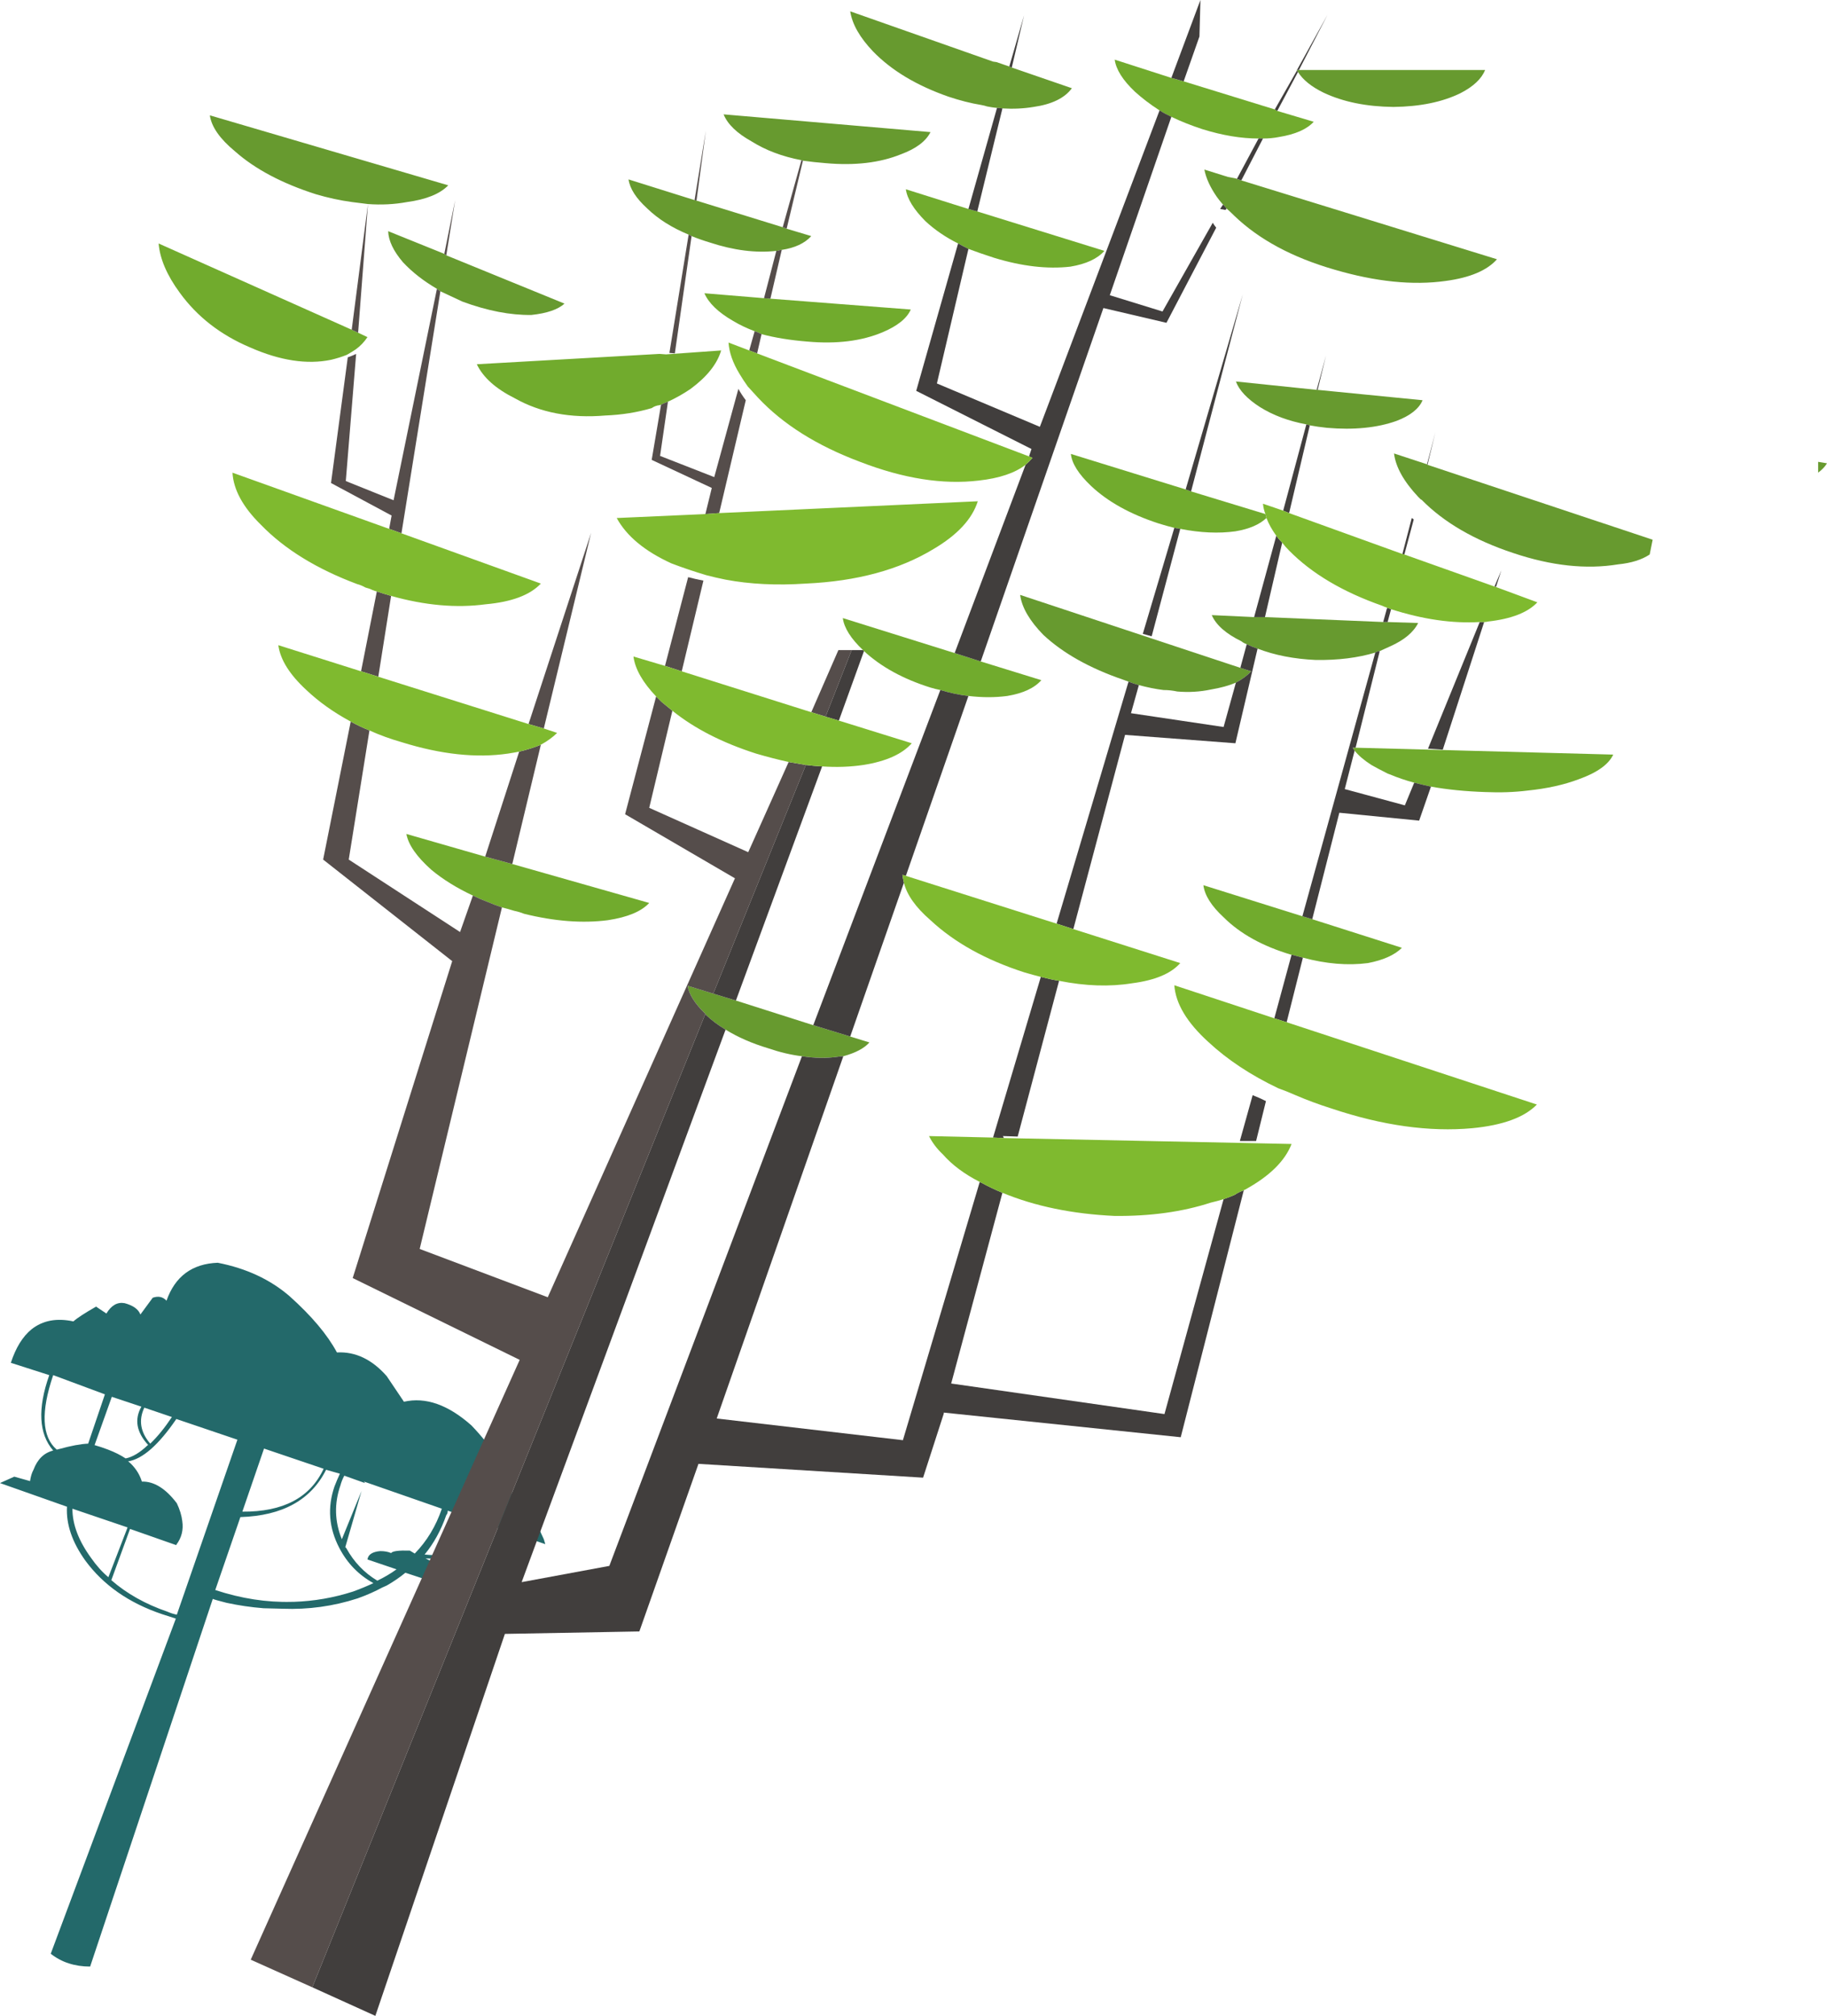 <?xml version="1.0" encoding="utf-8"?>
<!-- Generator: Adobe Illustrator 16.0.4, SVG Export Plug-In . SVG Version: 6.00 Build 0)  -->
<!DOCTYPE svg PUBLIC "-//W3C//DTD SVG 1.1//EN" "http://www.w3.org/Graphics/SVG/1.1/DTD/svg11.dtd">
<svg version="1.1" id="Calque_1" xmlns="http://www.w3.org/2000/svg" xmlns:xlink="http://www.w3.org/1999/xlink" x="0px" y="0px"
	 width="185.449px" height="204.5px" viewBox="0 0 185.449 204.5" enable-background="new 0 0 185.449 204.5" xml:space="preserve">
<g>
	<path fill-rule="evenodd" clip-rule="evenodd" fill="#23696A" d="M9.75,132.55l1.05,0.7c0.5-0.833,1.116-1.184,1.85-1.05
		c0.867,0.233,1.4,0.616,1.601,1.15l1.25-1.7c0.566-0.2,1.033-0.101,1.399,0.3c0.867-2.467,2.601-3.75,5.2-3.85
		c2.9,0.566,5.333,1.699,7.3,3.399c2.233,2,3.834,3.9,4.8,5.7c1.867-0.1,3.551,0.7,5.051,2.4l1.75,2.6c2.199-0.5,4.483,0.3,6.85,2.4
		c2.267,2.366,3.633,4.616,4.1,6.75c0.134,0.933,0.184,1.85,0.15,2.75c1.333-0.434,2.267,0.033,2.8,1.399l0.3,0.65l0.15,0.5
		l-5.05-1.75c-1.867,2.3-4.233,3.366-7.101,3.2l0.9,0.449l-0.05,1l1.649,0.9l-0.3,0.5l-4.25-1.4c-0.566,0.467-1.2,0.9-1.899,1.301
		c-0.134,0.066-0.284,0.133-0.45,0.199c-0.733,0.4-1.566,0.767-2.5,1.101c-2.467,0.8-5,1.149-7.601,1.05l-1.949-0.05
		c-1.267-0.101-2.517-0.283-3.75-0.55c-0.801-0.2-1.267-0.334-1.4-0.4l-12.45,37.3c-1.566,0-2.899-0.434-4-1.3l12.7-34
		c-0.434-0.134-0.9-0.283-1.4-0.45c-3.366-1.133-5.966-2.95-7.8-5.45c-1.333-1.866-1.95-3.683-1.85-5.449l-6.8-2.4l1.449-0.65
		l1.601,0.45c0.066-0.467,0.184-0.85,0.35-1.149c0.4-1.067,1.066-1.717,2-1.95c-1.467-1.7-1.6-4.25-0.399-7.65l-3.9-1.25
		c0.5-1.533,1.2-2.666,2.1-3.399c1.134-0.9,2.551-1.167,4.25-0.801C7.816,133.717,8.583,133.217,9.75,132.55z M37.05,150.45
		l-2.101-0.75c-0.166,0.3-0.3,0.634-0.399,1c-0.634,1.833-0.584,3.65,0.149,5.45l2-4.9l-1.649,5.7c0.033,0.033,0.066,0.066,0.1,0.1
		c0.767,1.4,1.816,2.5,3.15,3.301c0.7-0.334,1.35-0.717,1.95-1.15l-2.95-1c0.066-0.5,0.5-0.783,1.3-0.85
		c0.434,0,0.8,0.066,1.1,0.199c0.134-0.199,0.767-0.283,1.9-0.25l0.5,0.301c1.233-1.267,2.15-2.784,2.75-4.551l-7.9-2.75
		L37.05,150.45z M45.3,153.7c-0.533,1.533-1.267,2.866-2.2,4c2.767,0.3,5-0.684,6.7-2.95l-4.351-1.5
		C45.449,153.45,45.399,153.601,45.3,153.7z M33.949,150.8c0.167-0.433,0.351-0.866,0.551-1.3l-1.4-0.399
		c-1.533,3.066-4.434,4.666-8.7,4.8l-2.55,7.399c2.634,0.867,5.217,1.267,7.75,1.2c0.066,0,0.134,0,0.2,0
		c2.066-0.066,4.083-0.416,6.05-1.05c0.733-0.267,1.417-0.55,2.05-0.85c-1.5-0.834-2.649-2.017-3.45-3.551
		C33.383,155.017,33.216,152.934,33.949,150.8z M26.8,146.95l-2.2,6.4c4.134,0.033,6.884-1.417,8.25-4.351L26.8,146.95z
		 M17.899,143.95c-1.8,2.634-3.434,4.066-4.899,4.3c0.1,0.066,0.199,0.15,0.3,0.25c0.533,0.533,0.899,1.134,1.1,1.8
		c1.233-0.033,2.417,0.7,3.55,2.2c0.301,0.634,0.483,1.233,0.551,1.8c0.133,0.9-0.067,1.7-0.601,2.4v0.05l-4.7-1.649L11.3,160.3
		c1.566,1.367,3.467,2.434,5.7,3.2c0.3,0.134,0.616,0.233,0.949,0.3l6.15-17.75L17.899,143.95z M11.35,141.7l-1.75,4.9
		c0.467,0.133,0.917,0.283,1.35,0.449c0.7,0.267,1.301,0.567,1.801,0.9c0.699-0.134,1.449-0.583,2.25-1.35h0.05
		c-1.2-1.301-1.434-2.601-0.7-3.9L11.35,141.7z M10.649,141.45l-5.25-1.95c-1.267,3.733-1.149,6.25,0.351,7.55
		c0.1,0,0.166-0.017,0.199-0.05H6c1.199-0.333,2.183-0.517,2.949-0.55L10.649,141.45z M14.649,142.8
		c-0.6,1.267-0.399,2.483,0.601,3.65c0.733-0.7,1.466-1.6,2.199-2.7L14.649,142.8z M7.35,153.05c0,1.601,0.634,3.267,1.9,5
		c0.533,0.767,1.116,1.417,1.75,1.95l1.949-5.05L7.35,153.05z"/>
</g>
<g>
	<g>
		<path fill-rule="evenodd" clip-rule="evenodd" fill="#679A2F" d="M125.449,69.25c-0.699,0.3-1.55,0.533-2.55,0.7
			c-1.1,0.233-2.233,0.3-3.399,0.2c-0.467-0.101-0.934-0.15-1.4-0.15c-0.8-0.1-1.633-0.267-2.5-0.5
			c-0.367-0.1-0.717-0.217-1.05-0.35c-0.2-0.066-0.384-0.134-0.55-0.2c-3.4-1.167-6.101-2.684-8.101-4.55
			c-1.399-1.434-2.183-2.783-2.35-4.05l22.35,7.399L127,68.101C126.6,68.533,126.083,68.917,125.449,69.25z M127.649,65.8
			c-0.399-0.133-0.767-0.283-1.1-0.449c-0.2-0.067-0.384-0.167-0.55-0.301c-1.567-0.767-2.567-1.649-3-2.649l4.3,0.2h1.1l12,0.5
			h0.45l3.1,0.1c-0.467,0.934-1.399,1.717-2.8,2.35c-0.366,0.167-0.733,0.334-1.1,0.5c-0.134,0-0.283,0.051-0.45,0.15
			c-1.767,0.533-3.783,0.783-6.05,0.75C131.35,66.851,129.383,66.467,127.649,65.8z M44.35,29.3c-1.366-0.8-2.517-1.699-3.45-2.699
			c-0.967-1.134-1.467-2.184-1.5-3.15l5.7,2.3l0.2,0.15l12,4.899c-0.667,0.601-1.783,0.983-3.351,1.15
			c-2.133,0.033-4.467-0.417-7-1.35c-0.8-0.367-1.55-0.717-2.25-1.051C44.566,29.45,44.449,29.367,44.35,29.3z M70.199,23.95
			c-0.133-0.066-0.232-0.116-0.3-0.15c-1.7-0.699-3.1-1.583-4.2-2.649c-1.133-1.033-1.767-2.017-1.899-2.95l6.7,2.1l0.199,0.051
			l8.75,2.699l0.4,0.15l2.5,0.75c-0.667,0.733-1.667,1.2-3,1.4c-0.133,0-0.217,0.017-0.25,0.05c-0.1,0.033-0.2,0.05-0.3,0.05
			c-2.067,0.233-4.317-0.05-6.75-0.85C71.383,24.4,70.767,24.184,70.199,23.95z M81.35,16.25c-1.934-0.366-3.617-1-5.05-1.899
			c-1.5-0.834-2.45-1.75-2.851-2.75l21,1.8c-0.467,0.934-1.467,1.684-3,2.25c-2.133,0.866-4.683,1.166-7.649,0.899
			c-0.833-0.066-1.601-0.149-2.3-0.25C81.433,16.267,81.383,16.25,81.35,16.25z M101.199,10.95c-0.333-0.033-0.666-0.083-1-0.15
			C100,10.733,99.8,10.684,99.6,10.65c-1.033-0.167-2.15-0.45-3.35-0.851c-3.233-1.133-5.783-2.666-7.65-4.6
			c-1.333-1.4-2.1-2.75-2.3-4.05l14.5,5.1l0.35,0.05l1.3,0.45l0.25,0.101l6.101,2.1c-0.733,1-2.033,1.634-3.9,1.9
			c-1,0.166-2.05,0.216-3.149,0.149C101.55,10.967,101.366,10.95,101.199,10.95z M131.649,7.15l-0.05-0.05h0.05h0.2h18.9
			c-0.367,0.899-1.2,1.683-2.5,2.35c-1.834,0.9-4.101,1.366-6.801,1.4c-2.767-0.034-5.133-0.517-7.1-1.45
			c-1.233-0.601-2.1-1.3-2.6-2.101C131.683,7.233,131.649,7.184,131.649,7.15z M126,18.3l25.949,8c-1,1.134-2.732,1.867-5.199,2.2
			c-3.334,0.467-7.101,0.084-11.301-1.149c-4.267-1.233-7.649-3.051-10.149-5.45c-0.267-0.267-0.533-0.517-0.8-0.75
			c-0.134-0.167-0.25-0.3-0.351-0.4c-0.033-0.033-0.066-0.066-0.1-0.1c-0.2-0.233-0.384-0.467-0.55-0.7
			c-0.667-0.967-1.084-1.884-1.25-2.75l2.399,0.75l0.8,0.15l0.101,0.05L126,18.3z M133.649,39.55h0.101l10.649,1.051
			c-0.366,0.866-1.25,1.566-2.649,2.1c-1.967,0.7-4.317,0.934-7.051,0.7c-0.633-0.066-1.217-0.15-1.75-0.25
			c-0.133-0.033-0.25-0.066-0.35-0.101c-1.8-0.333-3.367-0.916-4.7-1.75c-1.3-0.833-2.116-1.699-2.45-2.6L133.649,39.55z
			 M144.85,47.101l0.05,0.05l22.851,7.6l-0.301,1.5c-0.8,0.533-1.866,0.867-3.199,1c-3.233,0.533-6.783,0.15-10.65-1.149
			c-3.934-1.301-7.033-3.101-9.3-5.4l-0.101-0.05c-0.1-0.101-0.183-0.184-0.25-0.25c-1.467-1.566-2.283-3.033-2.449-4.4
			L144.85,47.101z M184.55,46.851L185.449,47c-0.199,0.334-0.5,0.65-0.899,0.95V46.851z M37.35,20.7
			c-0.533-0.066-1.066-0.134-1.6-0.2c-1.233-0.166-2.467-0.434-3.7-0.8c-3.434-1.1-6.167-2.55-8.2-4.35
			c-1.533-1.267-2.384-2.483-2.55-3.65l24.2,7.1c-0.834,0.867-2.233,1.434-4.2,1.7C40.033,20.733,38.716,20.8,37.35,20.7z
			 M74.699,101.5l7.851,2.5l3.75,1.15l1.95,0.6c-0.533,0.601-1.417,1.066-2.65,1.4c-0.2,0-0.383,0.017-0.55,0.05
			c-1.134,0.167-2.351,0.15-3.65-0.05c-1.1-0.134-2.233-0.4-3.399-0.8c-1.667-0.5-3.117-1.134-4.351-1.9
			c-0.733-0.434-1.399-0.934-2-1.5c-0.033-0.033-0.05-0.066-0.05-0.1c-1.066-1.034-1.667-1.983-1.8-2.851l2.6,0.8L74.699,101.5z"/>
		<path fill-rule="evenodd" clip-rule="evenodd" fill="#71AB2D" d="M145.25,79.8c-0.601-0.133-1.167-0.267-1.7-0.399
			c-0.867-0.233-1.7-0.517-2.5-0.851c-0.067-0.033-0.117-0.05-0.15-0.05c-0.667-0.333-1.233-0.633-1.7-0.899
			c-0.732-0.467-1.3-0.95-1.699-1.45c-0.067-0.101-0.134-0.2-0.2-0.3h0.3l26.15,0.699c-0.467,1-1.634,1.834-3.5,2.5
			c-1.5,0.567-3.233,0.95-5.2,1.15c-1.333,0.167-2.767,0.217-4.3,0.15C148.75,80.283,146.916,80.101,145.25,79.8z M132.25,97.15
			c-0.4-0.101-0.783-0.2-1.15-0.3h-0.05c-2.9-0.867-5.184-2.134-6.851-3.801c-1.232-1.133-1.916-2.216-2.05-3.25l10.05,3.15l1,0.3
			l9.101,2.9c-0.733,0.733-1.884,1.25-3.45,1.55C136.816,97.967,134.616,97.783,132.25,97.15z M50.949,92.05
			c-0.5-0.166-0.982-0.35-1.449-0.55c-0.533-0.2-1.033-0.416-1.5-0.649c-1.634-0.767-3.034-1.634-4.2-2.601
			c-1.5-1.333-2.351-2.55-2.55-3.649l8,2.3L52,87.65l13.899,3.95c-0.8,0.866-2.2,1.449-4.2,1.75c-2.566,0.333-5.399,0.116-8.5-0.65
			c-0.333-0.134-0.666-0.233-1-0.3C51.767,92.267,51.35,92.15,50.949,92.05z M96.899,66.25l2.65,0.851L105.699,69
			c-0.699,0.8-1.85,1.334-3.449,1.601c-1.233,0.166-2.551,0.166-3.95,0C97.399,70.5,96.449,70.3,95.449,70
			c-0.333-0.066-0.666-0.149-1-0.25c-2.767-0.866-5.017-2.1-6.75-3.7c-0.066-0.033-0.1-0.066-0.1-0.1
			c-1.233-1.167-1.917-2.25-2.05-3.25L96.899,66.25z M77.3,33.9c-0.233-0.134-0.467-0.233-0.7-0.3c-0.8-0.301-1.533-0.65-2.2-1.051
			c-1.5-0.866-2.467-1.8-2.899-2.8l6.05,0.5l0.649,0.05l14.25,1.101c-0.399,0.899-1.35,1.666-2.85,2.3
			c-2.133,0.9-4.684,1.217-7.65,0.95C80.25,34.517,78.699,34.267,77.3,33.9z M97.25,24.7c-1.268-0.634-2.367-1.384-3.301-2.25
			c-1.199-1.2-1.866-2.283-2-3.25l6.351,2l0.899,0.25l12.9,4c-0.7,0.8-1.85,1.333-3.45,1.6c-2.333,0.267-4.917-0.033-7.75-0.899
			c-0.933-0.3-1.8-0.601-2.6-0.9C97.967,25.084,97.616,24.9,97.25,24.7z M118.899,11.851c-0.433-0.2-0.833-0.417-1.2-0.65
			c-0.933-0.6-1.767-1.233-2.5-1.9c-1.232-1.166-1.916-2.25-2.05-3.25l5.75,1.851l1.25,0.35l9.25,2.851l0.25,0.149l3.7,1.101
			c-0.7,0.767-1.883,1.283-3.55,1.55c-0.5,0.1-1.033,0.149-1.601,0.149c-0.166,0-0.316,0-0.449,0c-1.768,0-3.667-0.316-5.7-0.949
			C120.916,12.733,119.866,12.316,118.899,11.851z M119.8,53.65c-0.2-0.033-0.4-0.066-0.601-0.101
			c-0.533-0.133-1.066-0.283-1.6-0.449c-2.867-0.934-5.15-2.2-6.85-3.801c-1.268-1.199-1.95-2.283-2.051-3.25l11.65,3.601l0.55,0.2
			l7.55,2.3c0.033,0.133,0.067,0.267,0.101,0.399c-0.7,0.667-1.75,1.117-3.15,1.351C123.699,54.134,121.833,54.05,119.8,53.65z
			 M35.699,33.45l0.65,0.3l0.95,0.45c-0.334,0.5-0.733,0.917-1.2,1.25c-0.3,0.2-0.6,0.384-0.9,0.55c-0.5,0.2-1.033,0.367-1.6,0.5
			c-2.434,0.5-5.167,0.084-8.2-1.25c-3-1.267-5.383-3.116-7.149-5.55c-1.301-1.767-2.017-3.434-2.15-5L35.699,33.45z M67.8,40.75
			c-0.267,0.101-0.5,0.2-0.7,0.3c-0.066,0.034-0.117,0.051-0.15,0.051c-0.3,0.033-0.566,0.133-0.8,0.3
			c-1.467,0.434-3.033,0.684-4.7,0.75c-3.533,0.3-6.6-0.283-9.199-1.75c-1.934-0.967-3.217-2.117-3.851-3.45l18.55-1.05l0.65,0.05
			l5.6-0.4c-0.399,1.367-1.433,2.667-3.1,3.9C69.366,39.95,68.6,40.384,67.8,40.75z"/>
		<path fill-rule="evenodd" clip-rule="evenodd" fill="#413E3D" d="M132.199,92.95l7.4-26.75c0.167-0.1,0.316-0.15,0.45-0.15
			l-2.45,9.801h-0.3c0.066,0.1,0.133,0.199,0.2,0.3l-1,3.899l6.1,1.65l0.95-2.3c0.533,0.133,1.1,0.267,1.7,0.399l-1.2,3.45
			l-8.101-0.8l-2.75,10.8L132.199,92.95z M131.1,96.851c0.367,0.1,0.75,0.199,1.15,0.3l-1.65,6.55l-1.25-0.4L131.1,96.851z
			 M127.649,65.8l-2.25,9.601l-11.2-0.851l-5.25,19.7l-1.699-0.55l7.3-24.55c0.333,0.133,0.683,0.25,1.05,0.35l-0.8,2.851
			l9.399,1.399l1.25-4.5c0.634-0.333,1.15-0.717,1.551-1.149l-1.101-0.351l0.65-2.399C126.883,65.517,127.25,65.667,127.649,65.8z
			 M101.899,115.45l-1.1-0.05l4.85-16.3c0.634,0.166,1.25,0.3,1.851,0.399l-4.2,15.8l-1.5-0.05
			C101.833,115.316,101.866,115.384,101.899,115.45z M124.199,121.65c0.4-0.134,0.783-0.283,1.15-0.45
			c0.233-0.167,0.533-0.316,0.9-0.45l-6.4,25.05l-24.05-2.5v0.101l-2.101,6.5l-22.8-1.4l-6,17l-13.649,0.25L38.1,204.5l-6.4-2.899
			l39.9-98.75c0,0.033,0.017,0.066,0.05,0.1c0.601,0.566,1.267,1.066,2,1.5l-20.7,56.05l8.9-1.649l19.55-51.7
			c1.3,0.2,2.517,0.217,3.65,0.05c0.167-0.033,0.35-0.05,0.55-0.05L72.75,143.9l18.899,2.2l7.8-26.2
			c0.067,0.033,0.134,0.066,0.2,0.1c0.667,0.367,1.367,0.7,2.101,1l-5.2,19.351l21.649,3.1L124.199,121.65z M98.3,70.601
			l-6.351,18.25L91.6,88.75c0.033,0.233,0.083,0.5,0.15,0.8L86.3,105.15L82.55,104l12.899-34C96.449,70.3,97.399,70.5,98.3,70.601z
			 M85.149,73.101l-1.35-0.4l2.649-6.75h1.15c0,0.033,0.033,0.066,0.1,0.1L85.149,73.101z M99.55,67.101l-2.65-0.851l7.2-19.1
			c0.267-0.233,0.5-0.467,0.7-0.7l-0.351-0.15l0.25-0.75L93,39.65l4.25-14.95c0.366,0.2,0.717,0.384,1.05,0.55L95.1,38.9
			l10.45,4.399l12.149-32.1c0.367,0.233,0.768,0.45,1.2,0.65l-6.25,18.1l5.351,1.65l5.1-9c0.1,0.166,0.217,0.333,0.35,0.5
			l-5.05,9.649L112,31.25L99.55,67.101z M118.899,7.9l2.95-7.9l-0.1,3.7l-1.601,4.55L118.899,7.9z M99.199,21.45L98.3,21.2
			l2.899-10.25c0.167,0,0.351,0.017,0.551,0.05L99.199,21.45z M102.449,6.75l1.5-5.2l-1.25,5.301L102.449,6.75z M133.649,39.55
			l0.95-3.5l-0.85,3.5H133.649z M124.149,20.75c0.101,0.101,0.217,0.233,0.351,0.4l-0.101,0.149l-0.55-0.1L124.149,20.75z M126,18.3
			l-0.45-0.149l2.2-4.101c0.133,0,0.283,0,0.449,0L126,18.3z M129.649,11.25l-0.25-0.149l2.25-3.95c0,0.033,0.033,0.083,0.101,0.149
			L129.649,11.25z M131.649,7.101L134.75,1.5l-2.9,5.601H131.649z M128.399,62.601h-1.1l2.25-8.25
			c0.167,0.233,0.366,0.466,0.6,0.699L128.399,62.601z M120.35,49.65l5.8-19.8l-5.25,20L120.35,49.65z M119.199,53.55
			c0.2,0.034,0.4,0.067,0.601,0.101l-2.9,10.899L116,64.3L119.199,53.55z M132.6,43.05c0.1,0.034,0.217,0.067,0.35,0.101l-2.1,8.899
			l-0.6-0.25L132.6,43.05z M151.699,59.5l0.7-1.649l-0.55,1.699L151.699,59.5z M150.199,63.101c0.167,0,0.317,0,0.45,0l-4.2,12.949
			l-1.5-0.1L150.199,63.101z M142.55,56.25l-0.2-0.05l0.95-3.65c0.066,0.034,0.133,0.084,0.2,0.15L142.55,56.25z M140.85,63.101
			h-0.45l0.4-1.45c0.1,0.033,0.233,0.083,0.399,0.149L140.85,63.101z M144.899,47.15l-0.05-0.05l0.85-3.25L144.899,47.15z
			 M72.399,100.8l9.4-23.199c0.5,0.066,1.05,0.116,1.649,0.149l-8.75,23.75L72.399,100.8z M127.149,111.101
			c0.434,0.166,0.884,0.366,1.351,0.6l-1,4.05h-1.65L127.149,111.101z"/>
		<path fill-rule="evenodd" clip-rule="evenodd" fill="#554D4B" d="M68.25,72.101l-2.351,9.85l10.05,4.5l4.101-9.15
			c0.6,0.101,1.183,0.2,1.75,0.301l-9.4,23.199l-2.6-0.8c0.133,0.867,0.733,1.816,1.8,2.851l-39.9,98.75l-6.25-2.801l27.301-60.85
			l-16.95-8.3l10.1-32.15L32.8,87.2l2.8-14c0.6,0.333,1.233,0.634,1.9,0.9l-2.101,13.1l11.3,7.35L48,90.851
			c0.467,0.233,0.967,0.449,1.5,0.649c0.467,0.2,0.949,0.384,1.449,0.55L42.6,126.7l13,4.9l19-42.5l-11.15-6.5l3.15-11.95
			c0.2,0.2,0.383,0.383,0.55,0.55C67.517,71.5,67.883,71.8,68.25,72.101z M67.5,67.55l2.35-9c0.5,0.134,1.017,0.25,1.55,0.351
			l-2.2,9.2L67.5,67.55z M38.399,68.65l-1.75-0.55L38.25,60c0.5,0.167,0.983,0.316,1.449,0.45L38.399,68.65z M39.5,53.65l0.25-1.351
			L33.6,49l1.7-12.75c0.3-0.1,0.583-0.217,0.85-0.35L35.1,48.8l4.85,1.95l4.4-21.45c0.1,0.067,0.217,0.15,0.35,0.25L40.75,54.101
			L39.5,53.65z M70.5,20.3l1.149-7.05l-0.95,7.101L70.5,20.3z M69.899,23.8c0.067,0.034,0.167,0.084,0.3,0.15l-1.699,11.9
			L67.949,35.8L69.899,23.8z M45.3,25.9l-0.2-0.15l1.1-5.45L45.3,25.9z M54.899,75.55L52,87.65l-2.75-0.75l3.449-10.65
			C53.533,76.05,54.267,75.816,54.899,75.55z M55.199,73.9l-1.55-0.45L60,54.05L55.199,73.9z M83.8,72.7l-1.45-0.45l2.75-6.3h1.35
			L83.8,72.7z M76.6,33.601c0.233,0.066,0.467,0.166,0.7,0.3l-0.45,1.95l-0.8-0.301L76.6,33.601z M79.35,25.351l-1.15,4.949
			l-0.649-0.05l1.25-4.8c0.1,0,0.2-0.017,0.3-0.05C79.133,25.367,79.217,25.351,79.35,25.351z M79.449,23.05l1.9-6.8
			c0.033,0,0.083,0.017,0.15,0.05l-1.65,6.9L79.449,23.05z M36.35,33.75l-0.65-0.3l1.65-12.75L36.35,33.75z M67.1,41.05
			c0.2-0.1,0.434-0.199,0.7-0.3l-0.8,5.5l5.5,2.15l2.449-8.95c0.2,0.366,0.45,0.75,0.75,1.15L73,52.05l-1.4,0.101l0.65-2.65
			l-6.101-2.85L67.1,41.05z"/>
		<path fill-rule="evenodd" clip-rule="evenodd" fill="#7FBA2F" d="M129.35,103.3l1.25,0.4l25.4,8.35
			c-1.268,1.301-3.45,2.101-6.551,2.4c-4.366,0.4-9.133-0.267-14.3-2c-1.267-0.4-2.483-0.85-3.649-1.35
			c-0.601-0.267-1.184-0.5-1.75-0.7c-2.801-1.334-5.167-2.9-7.101-4.7c-2.167-1.967-3.316-3.884-3.45-5.75L129.35,103.3z
			 M101.899,115.45l29.2,0.6c-0.667,1.733-2.25,3.284-4.75,4.65c-0.033,0-0.066,0.017-0.1,0.05c-0.367,0.134-0.667,0.283-0.9,0.45
			c-0.367,0.167-0.75,0.316-1.15,0.45c-0.433,0.133-0.866,0.25-1.3,0.35c-2.866,0.934-6.116,1.384-9.75,1.351
			c-4.3-0.2-8.1-0.983-11.399-2.351c-0.733-0.3-1.434-0.633-2.101-1c-0.066-0.033-0.133-0.066-0.2-0.1
			c-1.566-0.8-2.816-1.733-3.75-2.8c-0.6-0.567-1.066-1.184-1.399-1.851l6.5,0.15L101.899,115.45z M107.25,93.7l1.699,0.55
			L119.8,97.7c-0.934,1.066-2.567,1.75-4.9,2.05c-2.267,0.367-4.733,0.283-7.399-0.25c-0.601-0.1-1.217-0.233-1.851-0.399
			c-0.533-0.134-1.083-0.284-1.649-0.45c-3.934-1.267-7.117-3.033-9.551-5.3c-1.5-1.301-2.399-2.567-2.699-3.801
			c-0.067-0.3-0.117-0.566-0.15-0.8l0.35,0.101L107.25,93.7z M40.75,54.101l14.149,5.1c-1.1,1.167-2.967,1.866-5.6,2.1
			c-2.967,0.4-6.167,0.117-9.601-0.85c-0.466-0.134-0.949-0.283-1.449-0.45c-0.134-0.033-0.284-0.083-0.45-0.149
			c-0.2-0.101-0.434-0.184-0.7-0.25c-0.3-0.167-0.583-0.284-0.85-0.351c-4.101-1.533-7.351-3.533-9.75-6
			c-1.834-1.8-2.801-3.566-2.9-5.3l15.9,5.7L40.75,54.101z M54.899,75.55c-0.633,0.267-1.366,0.5-2.2,0.7
			c-0.333,0.066-0.717,0.134-1.149,0.2c-3.2,0.467-6.783,0.083-10.75-1.15c-1.167-0.333-2.267-0.733-3.3-1.199
			c-0.667-0.267-1.301-0.567-1.9-0.9c-1.733-0.934-3.233-2-4.5-3.2c-1.7-1.566-2.65-3.083-2.85-4.55l8.399,2.65l1.75,0.55l15.25,4.8
			l1.55,0.45l1.351,0.45C56.116,74.783,55.566,75.184,54.899,75.55z M68.25,72.101c-0.367-0.301-0.733-0.601-1.101-0.9
			c-0.167-0.167-0.35-0.35-0.55-0.55c-1.367-1.434-2.133-2.783-2.3-4.05l3.2,0.949l1.699,0.551l13.15,4.149l1.45,0.45l1.35,0.4
			l7.4,2.3c-0.967,1.1-2.601,1.833-4.9,2.2c-1.333,0.199-2.733,0.25-4.2,0.149c-0.6-0.033-1.149-0.083-1.649-0.149
			c-0.567-0.101-1.15-0.2-1.75-0.301c-1.067-0.233-2.167-0.517-3.3-0.85C73.316,75.351,70.482,73.9,68.25,72.101z M104.449,46.3
			l0.351,0.15c-0.2,0.233-0.434,0.467-0.7,0.7c-1.066,0.833-2.65,1.366-4.75,1.6c-3.633,0.434-7.65-0.2-12.05-1.899
			c-4.367-1.634-7.817-3.801-10.351-6.5c-0.366-0.4-0.717-0.784-1.05-1.15c-0.333-0.467-0.616-0.9-0.85-1.3
			c-0.667-1.101-1.033-2.15-1.101-3.15l2.101,0.8l0.8,0.301L104.449,46.3z M150.199,63.101c-2.767,0.166-5.767-0.267-9-1.301
			c-0.166-0.066-0.3-0.116-0.399-0.149c-0.2-0.066-0.367-0.134-0.5-0.2c-4-1.4-7.15-3.267-9.45-5.6
			c-0.267-0.267-0.5-0.534-0.7-0.801c-0.233-0.233-0.433-0.466-0.6-0.699c-0.434-0.601-0.767-1.2-1-1.801
			c-0.033-0.133-0.067-0.267-0.101-0.399c-0.133-0.334-0.217-0.684-0.25-1.05l2.051,0.699l0.6,0.25l11.5,4.15l0.2,0.05l9.149,3.25
			l0.15,0.05l4.2,1.551c-0.967,1.033-2.634,1.683-5,1.949c-0.134,0.034-0.267,0.051-0.4,0.051
			C150.517,63.101,150.366,63.101,150.199,63.101z M71.6,52.15L73,52.05l26.25-1.199c-0.567,1.8-2.067,3.416-4.5,4.85
			c-3.467,2.1-7.783,3.267-12.95,3.5c-2.967,0.2-5.684,0.066-8.15-0.4c-0.667-0.133-1.316-0.283-1.95-0.449
			c-1.232-0.367-2.416-0.767-3.55-1.2c-2.7-1.233-4.55-2.767-5.55-4.601L71.6,52.15z"/>
	</g>
</g>
</svg>

